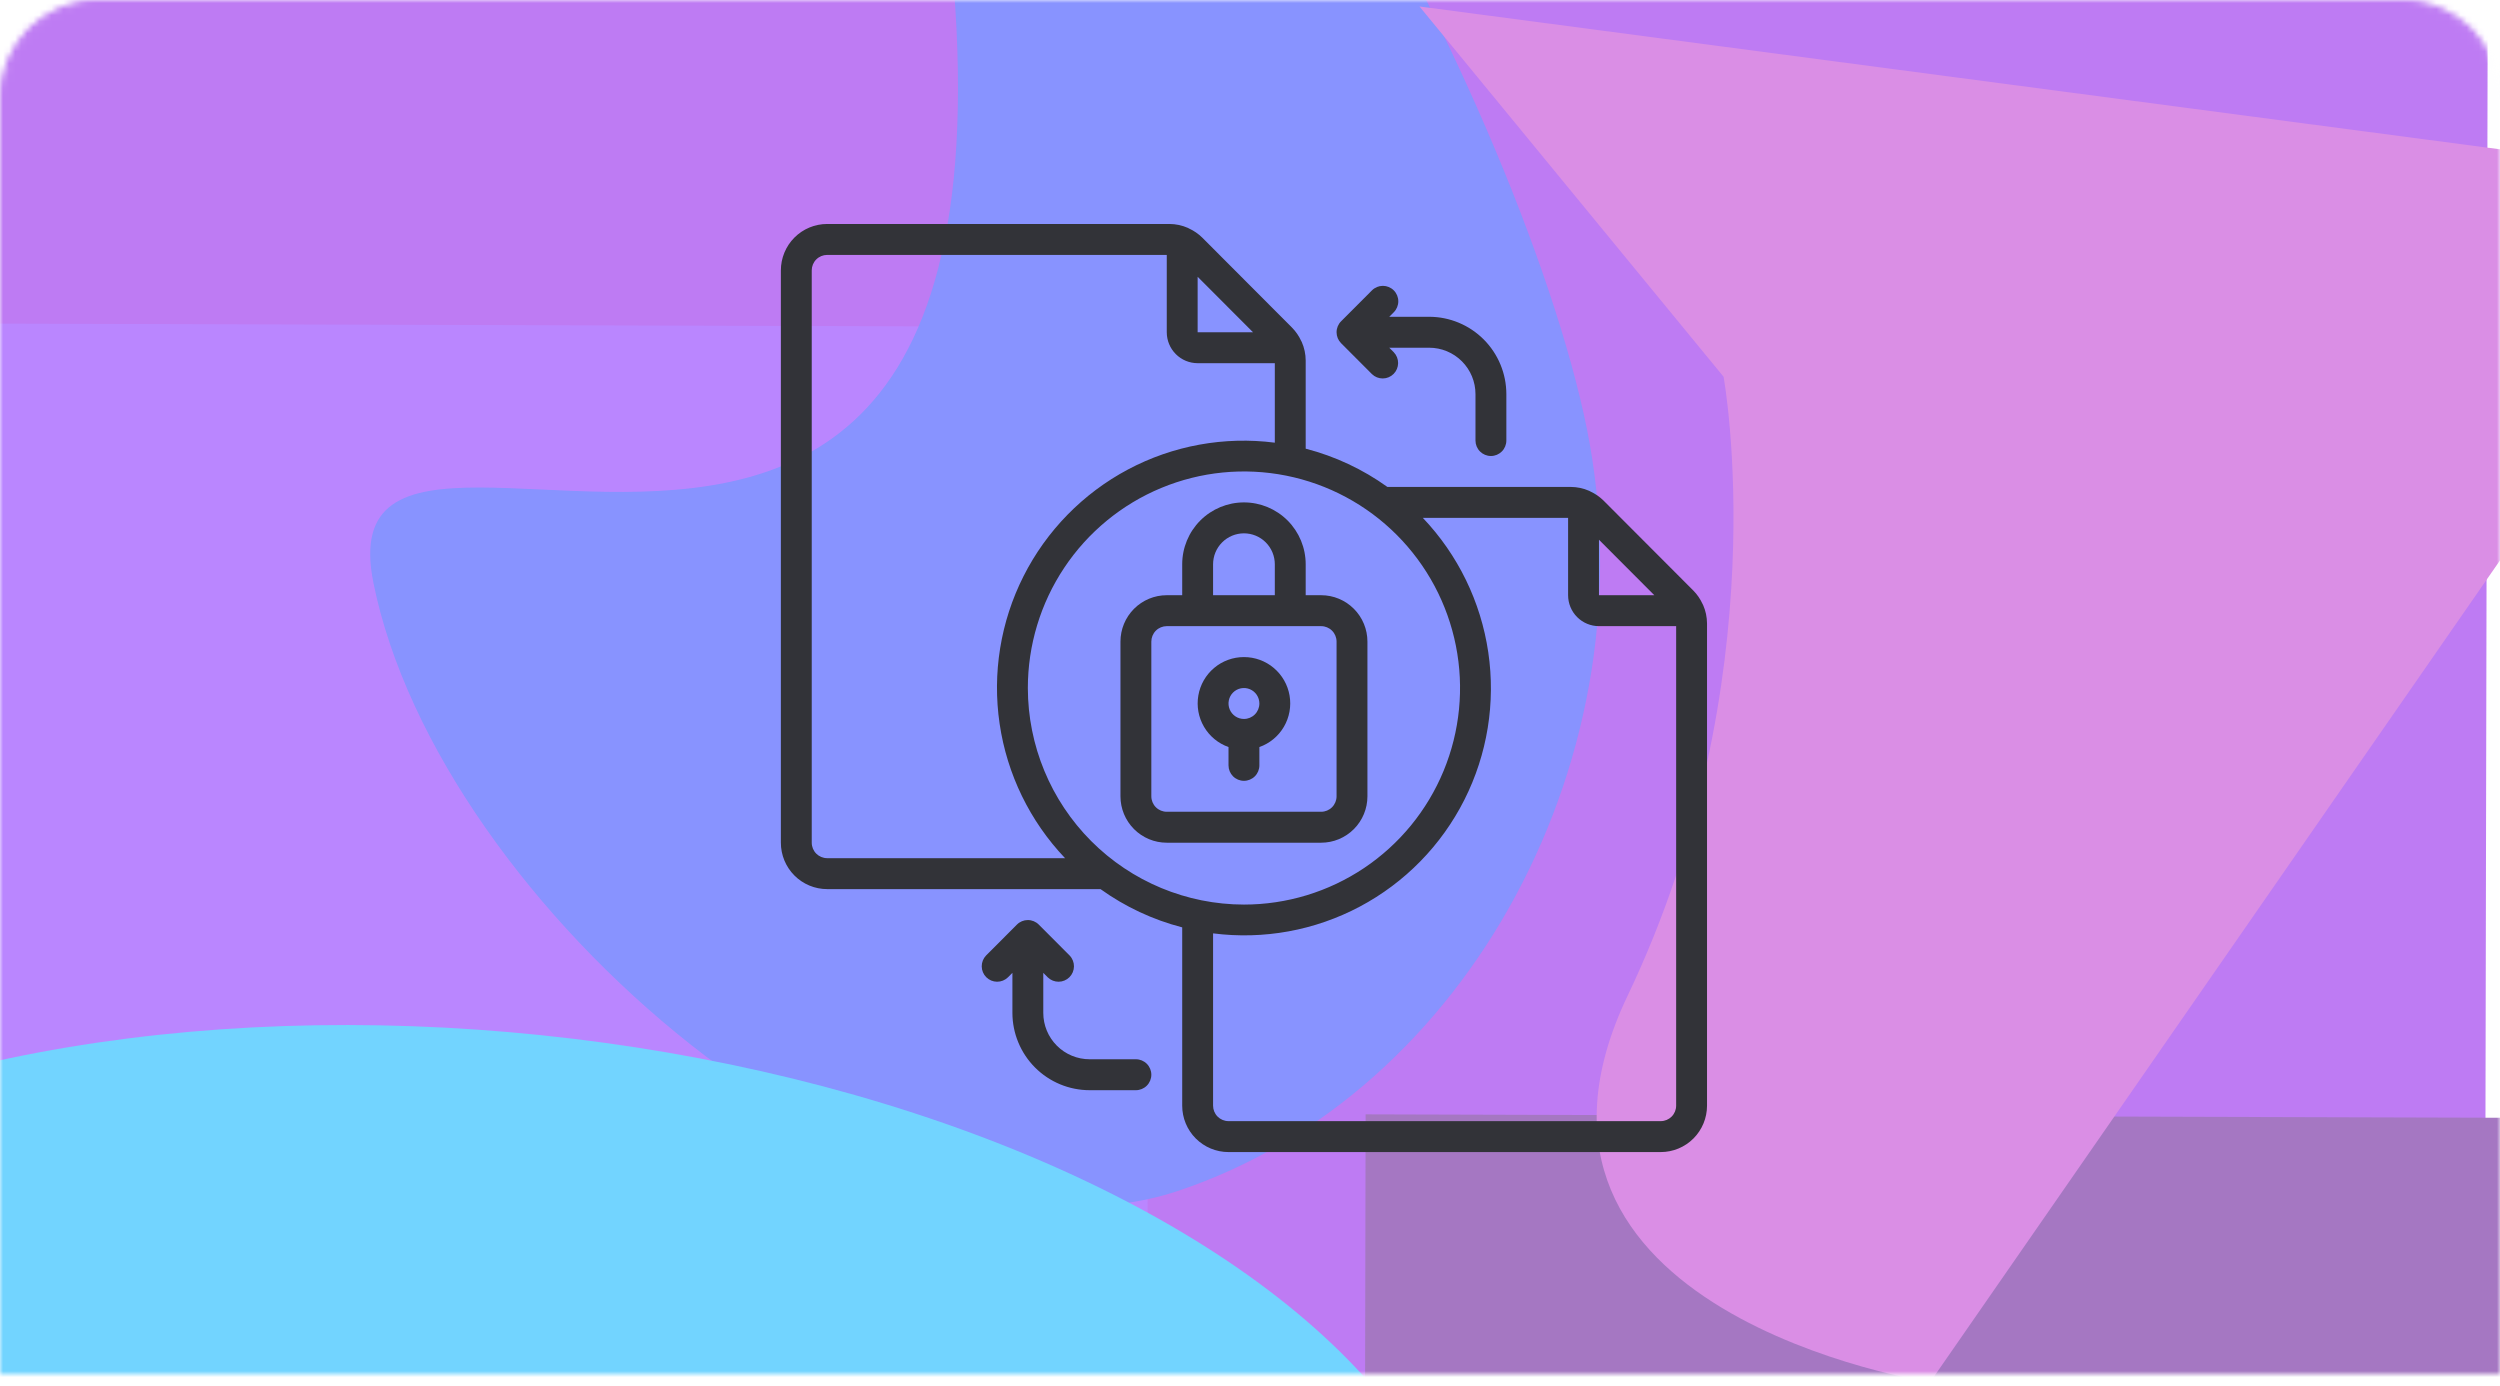 <svg width="413" height="229" viewBox="0 0 413 229" fill="none" xmlns="http://www.w3.org/2000/svg">
<mask id="mask0_507_5858" style="mask-type:alpha" maskUnits="userSpaceOnUse" x="0" y="0" width="413" height="227">
<path d="M0.5 16C0.5 7.44 7.44 0.5 16 0.5H397C405.56 0.5 412.5 7.44 412.5 16V226.5H0.5V16Z" fill="white" stroke="#C5C7D0"/>
</mask>
<g mask="url(#mask0_507_5858)">
<g filter="url(#filter0_f_507_5858)">
<rect width="467.001" height="336.539" transform="matrix(-1 -0.003 0.002 -1 410.298 335.592)" fill="#9C36EC"/>
</g>
<g filter="url(#filter1_f_507_5858)">
<rect width="192" height="152.185" transform="matrix(-1 -0.003 0.002 -1 417.296 336.851)" fill="#7630A1"/>
</g>
<g filter="url(#filter2_f_507_5858)">
<rect width="191" height="152.185" transform="matrix(-1 -0.003 0.002 -1 189.564 206.217)" fill="#9747FF"/>
</g>
<g filter="url(#filter3_f_507_5858)">
<path d="M140.927 -89.237C189.033 -105.241 251.406 17.401 262.164 70.904C272.922 124.407 242.646 180.753 194.54 196.757C146.434 212.761 72.442 149.757 61.684 96.254C50.926 42.751 209.695 165.619 140.927 -89.237Z" fill="#495AFF"/>
</g>
<g filter="url(#filter4_f_507_5858)">
<ellipse cx="164.853" cy="85.874" rx="164.853" ry="85.874" transform="matrix(-0.996 -0.086 0.059 -0.998 238.066 356.082)" fill="#28BEFF"/>
</g>
<g filter="url(#filter5_f_507_5858)">
<path d="M456.14 30.371L318.851 228.342C318.851 228.342 243.859 216.912 268.88 164.494C293.902 112.075 284.731 62.236 284.731 62.236L234.496 1.07L456.14 30.371Z" fill="#C753D7"/>
</g>
<rect x="-21.021" y="-15.662" width="485" height="262" fill="#FBFCFF" fill-opacity="0.35"/>
</g>
<g clip-path="url(#clip0_507_5858)">
<path d="M225.9 131.549V105.995C225.9 103.962 225.094 102.012 223.659 100.574C222.225 99.136 220.279 98.329 218.25 98.329H215.7V93.218C215.7 90.507 214.625 87.907 212.713 85.99C210.8 84.073 208.205 82.997 205.5 82.997C202.795 82.997 200.2 84.073 198.288 85.99C196.375 87.907 195.3 90.507 195.3 93.218V98.329H192.75C190.721 98.329 188.775 99.136 187.341 100.574C185.906 102.012 185.1 103.962 185.1 105.995V131.549C185.1 133.582 185.906 135.532 187.341 136.969C188.775 138.407 190.721 139.215 192.75 139.215H218.25C220.279 139.215 222.225 138.407 223.659 136.969C225.094 135.532 225.9 133.582 225.9 131.549ZM200.4 93.218C200.4 91.863 200.937 90.563 201.894 89.604C202.85 88.646 204.147 88.107 205.5 88.107C206.853 88.107 208.15 88.646 209.106 89.604C210.063 90.563 210.6 91.863 210.6 93.218V98.329H200.4V93.218ZM190.2 131.549V105.995C190.2 105.317 190.469 104.667 190.947 104.188C191.425 103.709 192.074 103.44 192.75 103.44H218.25C218.926 103.44 219.575 103.709 220.053 104.188C220.531 104.667 220.8 105.317 220.8 105.995V131.549C220.8 132.226 220.531 132.876 220.053 133.356C219.575 133.835 218.926 134.104 218.25 134.104H192.75C192.074 134.104 191.425 133.835 190.947 133.356C190.469 132.876 190.2 132.226 190.2 131.549Z" fill="#323338"/>
<path d="M205.5 108.55C203.697 108.547 201.952 109.183 200.573 110.345C199.193 111.508 198.269 113.122 197.964 114.902C197.658 116.683 197.991 118.514 198.904 120.071C199.817 121.629 201.25 122.812 202.95 123.412V126.438C202.95 127.116 203.219 127.766 203.697 128.245C204.175 128.724 204.824 128.993 205.5 128.993C206.176 128.993 206.825 128.724 207.303 128.245C207.781 127.766 208.05 127.116 208.05 126.438V123.412C209.75 122.812 211.183 121.629 212.096 120.071C213.008 118.514 213.342 116.683 213.036 114.902C212.731 113.122 211.806 111.508 210.427 110.345C209.048 109.183 207.302 108.547 205.5 108.55ZM205.5 118.772C204.996 118.772 204.503 118.622 204.083 118.341C203.664 118.06 203.337 117.661 203.144 117.194C202.951 116.727 202.901 116.214 202.999 115.718C203.097 115.222 203.34 114.767 203.697 114.409C204.053 114.052 204.508 113.809 205.002 113.71C205.497 113.612 206.01 113.662 206.476 113.856C206.942 114.049 207.34 114.376 207.62 114.797C207.9 115.217 208.05 115.711 208.05 116.216C208.05 116.894 207.781 117.544 207.303 118.023C206.825 118.503 206.176 118.772 205.5 118.772Z" fill="#323338"/>
<path d="M281.26 99.77C280.888 98.954 280.377 98.209 279.748 97.57L264.907 82.698C264.269 82.068 263.526 81.555 262.712 81.182C262.656 81.154 262.605 81.116 262.543 81.09C261.579 80.665 260.537 80.444 259.483 80.441H229.195C225.124 77.518 220.549 75.376 215.7 74.122V59.564C215.697 58.508 215.477 57.464 215.052 56.498C215.027 56.436 214.989 56.385 214.96 56.329C214.588 55.513 214.077 54.768 213.448 54.129L198.615 39.256C197.975 38.626 197.229 38.113 196.412 37.741C196.356 37.713 196.305 37.675 196.243 37.649C195.279 37.224 194.237 37.003 193.184 37H136.65C134.621 37 132.675 37.808 131.241 39.245C129.806 40.683 129 42.633 129 44.666V139.215C129 141.248 129.806 143.198 131.241 144.635C132.675 146.073 134.621 146.881 136.65 146.881H181.805C185.876 149.804 190.451 151.947 195.3 153.2V182.656C195.3 184.689 196.106 186.639 197.541 188.077C198.975 189.514 200.921 190.322 202.95 190.322H274.35C276.379 190.322 278.325 189.514 279.759 188.077C281.194 186.639 282 184.689 282 182.656V103.005C281.997 101.949 281.777 100.905 281.352 99.939C281.327 99.877 281.289 99.826 281.26 99.77ZM273.294 98.329H264.15V89.165L273.294 98.329ZM169.8 113.661C169.8 106.585 171.894 99.669 175.817 93.785C179.739 87.902 185.315 83.317 191.838 80.609C198.362 77.901 205.54 77.193 212.465 78.573C219.39 79.954 225.751 83.361 230.744 88.364C235.736 93.367 239.137 99.742 240.514 106.682C241.892 113.621 241.185 120.815 238.482 127.352C235.78 133.889 231.205 139.476 225.334 143.407C219.463 147.338 212.561 149.436 205.5 149.436C196.035 149.426 186.96 145.654 180.267 138.947C173.575 132.24 169.81 123.146 169.8 113.661ZM206.994 54.888H197.85V45.724L206.994 54.888ZM134.1 139.215V44.666C134.1 43.988 134.369 43.338 134.847 42.859C135.325 42.38 135.974 42.111 136.65 42.111H192.75V54.888C192.75 56.243 193.287 57.543 194.244 58.501C195.2 59.46 196.497 59.998 197.85 59.998H210.6V73.13C202.254 72.059 193.783 73.605 186.349 77.555C178.916 81.505 172.885 87.665 169.087 95.188C165.289 102.712 163.909 111.23 165.138 119.571C166.366 127.912 170.143 135.667 175.948 141.77H136.65C135.974 141.77 135.325 141.501 134.847 141.022C134.369 140.542 134.1 139.892 134.1 139.215ZM274.35 185.211H202.95C202.274 185.211 201.625 184.942 201.147 184.463C200.669 183.984 200.4 183.334 200.4 182.656V154.192C208.746 155.263 217.217 153.717 224.651 149.767C232.084 145.817 238.115 139.657 241.913 132.134C245.711 124.61 247.091 116.093 245.862 107.751C244.633 99.41 240.857 91.655 235.052 85.552H259.05V98.329C259.05 99.684 259.587 100.984 260.544 101.943C261.5 102.901 262.797 103.44 264.15 103.44H276.9V182.656C276.9 183.334 276.631 183.984 276.153 184.463C275.675 184.942 275.026 185.211 274.35 185.211Z" fill="#323338"/>
<path d="M230.253 47.97C229.775 47.491 229.126 47.222 228.45 47.222C227.774 47.222 227.125 47.491 226.647 47.97L221.547 53.081C221.069 53.56 220.801 54.21 220.801 54.888C220.801 55.565 221.069 56.215 221.547 56.694L226.647 61.805C227.128 62.271 227.772 62.528 228.441 62.522C229.109 62.517 229.749 62.248 230.222 61.774C230.695 61.3 230.963 60.659 230.969 59.989C230.974 59.319 230.717 58.674 230.253 58.192L229.506 57.443H236.1C238.129 57.443 240.075 58.251 241.509 59.688C242.944 61.126 243.75 63.076 243.75 65.109V72.775C243.75 73.453 244.019 74.103 244.497 74.582C244.975 75.061 245.624 75.331 246.3 75.331C246.976 75.331 247.625 75.061 248.103 74.582C248.581 74.103 248.85 73.453 248.85 72.775V65.109C248.846 61.722 247.501 58.474 245.111 56.079C242.721 53.684 239.48 52.336 236.1 52.332H229.506L230.253 51.584C230.731 51.104 230.999 50.455 230.999 49.777C230.999 49.099 230.731 48.45 230.253 47.97Z" fill="#323338"/>
<path d="M173.097 161.464C173.578 161.93 174.222 162.187 174.891 162.182C175.559 162.176 176.199 161.907 176.672 161.433C177.145 160.959 177.413 160.319 177.419 159.649C177.424 158.979 177.167 158.333 176.703 157.851L171.603 152.74C171.125 152.261 170.476 151.992 169.8 151.992C169.124 151.992 168.475 152.261 167.997 152.74L162.897 157.851C162.433 158.333 162.176 158.979 162.181 159.649C162.187 160.319 162.455 160.959 162.928 161.433C163.401 161.907 164.041 162.176 164.709 162.182C165.378 162.187 166.022 161.93 166.503 161.464L167.25 160.716V167.324C167.254 170.711 168.599 173.959 170.989 176.354C173.379 178.749 176.62 180.097 180 180.101H187.65C188.326 180.101 188.975 179.831 189.453 179.352C189.931 178.873 190.2 178.223 190.2 177.545C190.2 176.868 189.931 176.218 189.453 175.738C188.975 175.259 188.326 174.99 187.65 174.99H180C177.971 174.99 176.025 174.182 174.591 172.745C173.156 171.307 172.35 169.357 172.35 167.324V160.716L173.097 161.464Z" fill="#323338"/>
</g>
<defs>
<filter id="filter0_f_507_5858" x="-171.7" y="-117.42" width="697.693" height="568.013" filterUnits="userSpaceOnUse" color-interpolation-filters="sRGB">
<feFlood flood-opacity="0" result="BackgroundImageFix"/>
<feBlend mode="normal" in="SourceGraphic" in2="BackgroundImageFix" result="shape"/>
<feGaussianBlur stdDeviation="57.5" result="effect1_foregroundBlur_507_5858"/>
</filter>
<filter id="filter1_f_507_5858" x="110.296" y="69.06" width="422.313" height="382.791" filterUnits="userSpaceOnUse" color-interpolation-filters="sRGB">
<feFlood flood-opacity="0" result="BackgroundImageFix"/>
<feBlend mode="normal" in="SourceGraphic" in2="BackgroundImageFix" result="shape"/>
<feGaussianBlur stdDeviation="57.5" result="effect1_foregroundBlur_507_5858"/>
</filter>
<filter id="filter2_f_507_5858" x="-116.435" y="-61.571" width="421.313" height="382.788" filterUnits="userSpaceOnUse" color-interpolation-filters="sRGB">
<feFlood flood-opacity="0" result="BackgroundImageFix"/>
<feBlend mode="normal" in="SourceGraphic" in2="BackgroundImageFix" result="shape"/>
<feGaussianBlur stdDeviation="57.5" result="effect1_foregroundBlur_507_5858"/>
</filter>
<filter id="filter3_f_507_5858" x="-53.841" y="-205.665" width="433.176" height="519.954" filterUnits="userSpaceOnUse" color-interpolation-filters="sRGB">
<feFlood flood-opacity="0" result="BackgroundImageFix"/>
<feBlend mode="normal" in="SourceGraphic" in2="BackgroundImageFix" result="shape"/>
<feGaussianBlur stdDeviation="57.5" result="effect1_foregroundBlur_507_5858"/>
</filter>
<filter id="filter4_f_507_5858" x="-200.436" y="54.205" width="558.633" height="403.826" filterUnits="userSpaceOnUse" color-interpolation-filters="sRGB">
<feFlood flood-opacity="0" result="BackgroundImageFix"/>
<feBlend mode="normal" in="SourceGraphic" in2="BackgroundImageFix" result="shape"/>
<feGaussianBlur stdDeviation="57.5" result="effect1_foregroundBlur_507_5858"/>
</filter>
<filter id="filter5_f_507_5858" x="119.496" y="-113.931" width="451.643" height="457.273" filterUnits="userSpaceOnUse" color-interpolation-filters="sRGB">
<feFlood flood-opacity="0" result="BackgroundImageFix"/>
<feBlend mode="normal" in="SourceGraphic" in2="BackgroundImageFix" result="shape"/>
<feGaussianBlur stdDeviation="57.5" result="effect1_foregroundBlur_507_5858"/>
</filter>
<clipPath id="clip0_507_5858">
<rect width="153" height="191.653" fill="white" transform="translate(129 37)"/>
</clipPath>
</defs>
</svg>
